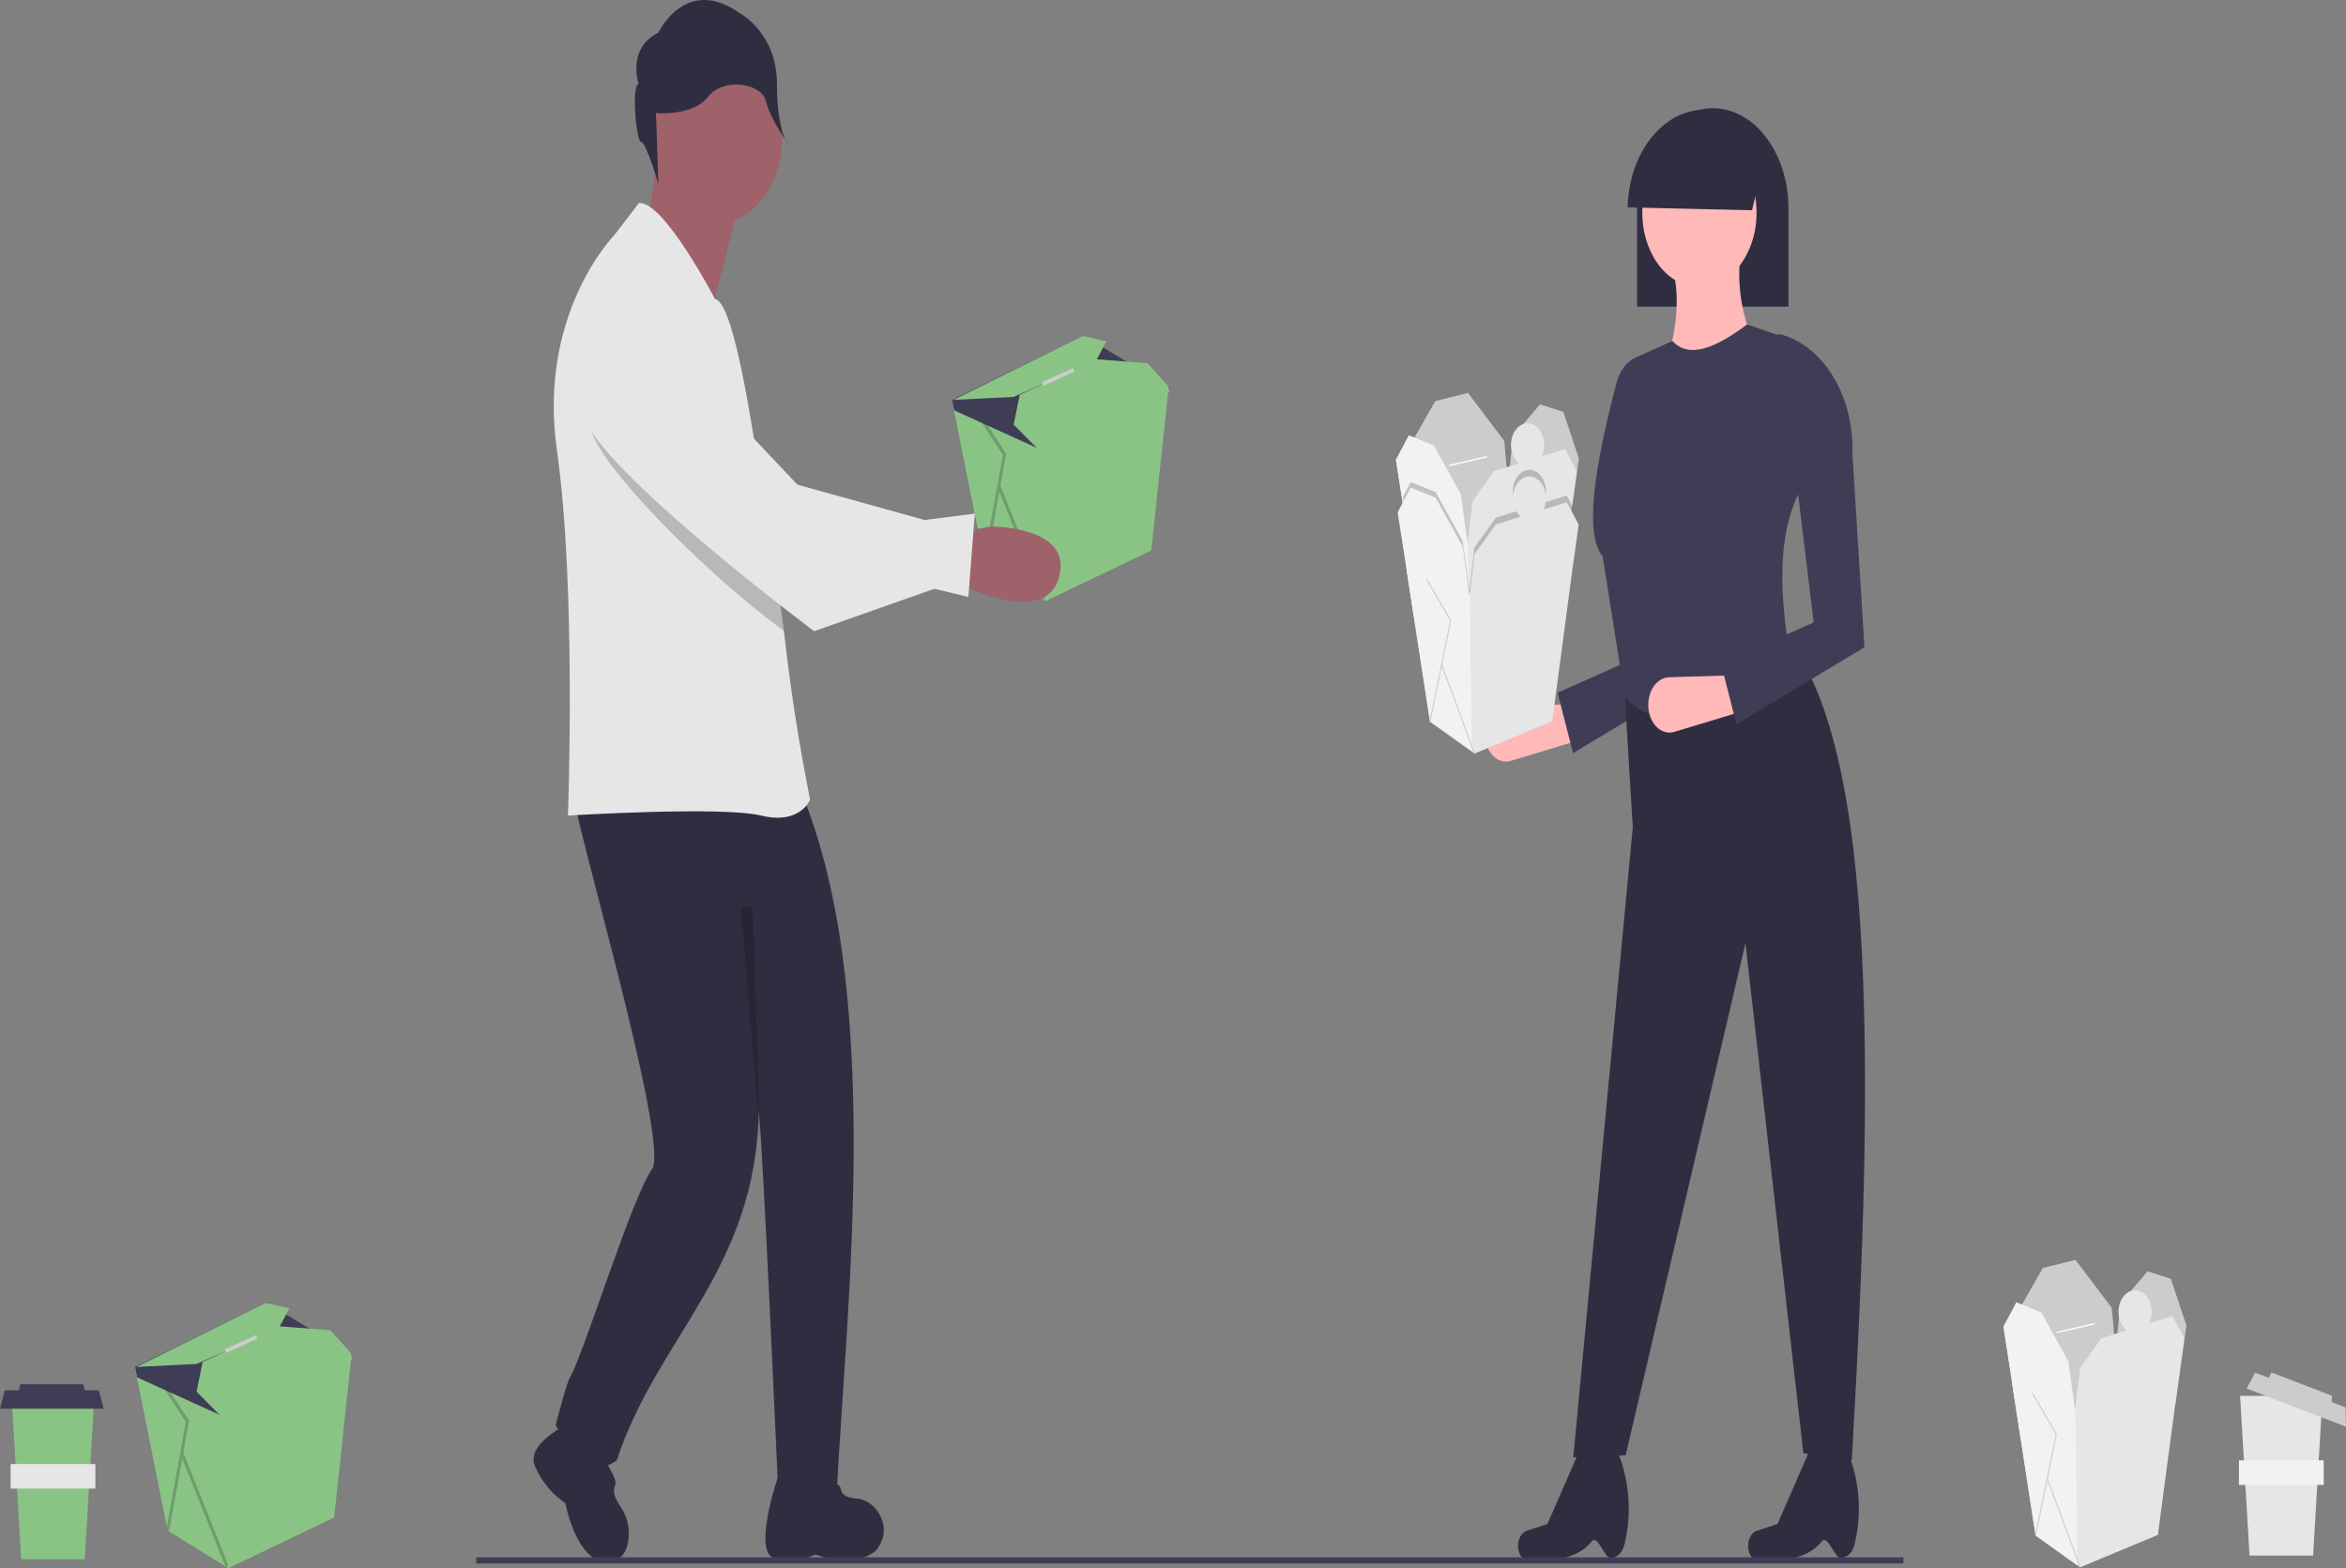 <svg width="377" height="252" viewBox="0 0 377 252" fill="none" xmlns="http://www.w3.org/2000/svg">
<rect x="0" y="0" width="377" height="252" fill="#808080" stroke="none"/>
<g clip-path="url(#clip0_468_411)">
<path d="M187.809 62.19L187.799 62.276L187.772 62.524L185 88.47L168.023 96.593L167.757 96.427L158.253 90.54L153.338 65.949L153.001 64.261L153.104 64.209L174.13 53.908L187.796 62.18L187.809 62.19Z" fill="#8AC485"/>
<path d="M167.757 96.427L158.253 90.54L153.001 64.261L153.104 64.21L166.802 71.746L167.757 96.427Z" fill="#8AC485"/>
<path opacity="0.2" d="M167.995 96.127L160.765 78.059L161.694 72.937L157.321 66.221L156.948 66.634L161.161 73.104L158.014 90.467L158.49 90.614L160.593 79.007L167.561 96.421L167.995 96.127Z" fill="black"/>
<path d="M187.809 62.508L187.772 62.524L166.802 72.065L153.338 65.949L153.001 64.261L153.104 64.21L174.13 53.908L187.796 62.18L187.799 62.276L187.809 62.508Z" fill="#3F3D56"/>
<path d="M167.169 72.543L162.894 68.243L163.871 63.464L176.084 57.73L184.389 58.367L187.687 62.031L187.931 62.986L167.169 72.543Z" fill="#8AC485"/>
<path d="M153.245 64.261L162.893 63.783L168.12 61.469L176.269 57.73L177.793 54.864L173.99 53.976L153.245 64.261Z" fill="#8AC485"/>
<path d="M172.468 59.135L167.438 61.437L167.599 62.038L172.63 59.736L172.468 59.135Z" fill="#CCCCCC"/>
<path d="M106.203 21.882L103.844 37.26L114.85 48.025L119.96 28.033L106.203 21.882Z" fill="#9F616A"/>
<path d="M115.047 35.979C120.908 35.979 125.66 29.782 125.66 22.138C125.66 14.495 120.908 8.298 115.047 8.298C109.185 8.298 104.434 14.495 104.434 22.138C104.434 29.782 109.185 35.979 115.047 35.979Z" fill="#9F616A"/>
<path d="M92.053 127.004C92.102 131.47 107.015 181.166 104.944 187.637C101.68 191.988 94.659 215.146 91.66 221.324C91.267 221.324 89.302 229.013 89.302 229.013C89.302 229.013 94.019 238.752 99.129 234.651C105.554 214.944 121.645 203.952 121.93 178.267C122.706 186.381 124.999 238.464 124.999 238.464C124.999 238.464 124.559 238.707 134.459 239.944C135.996 209.716 142.276 158.288 128.215 125.979C123.892 123.416 92.053 127.004 92.053 127.004Z" fill="#2F2E41"/>
<path d="M124.999 237.45C124.539 238.602 121.244 249.24 124.243 250.307C127.701 251.537 131.054 249.813 131.054 249.813C131.054 249.813 137.108 252.281 140.813 249.145C142.542 246.89 142.149 244.84 141.324 243.353C140.905 242.621 140.368 242.017 139.751 241.583C139.134 241.15 138.452 240.897 137.753 240.843C135.872 240.668 135.275 240.214 135.06 239.09C134.745 237.45 124.999 237.45 124.999 237.45Z" fill="#2F2E41"/>
<path d="M92.657 228.16C92.657 228.16 84.209 231.64 85.988 235.699C87.143 238.214 88.829 240.243 90.846 241.541C90.846 241.541 92.608 251.013 97.499 251.013C99.944 251.013 100.778 249.201 101 247.389C101.101 246.485 101.049 245.562 100.848 244.687C100.646 243.812 100.301 243.004 99.836 242.32C98.601 240.463 98.425 239.591 98.882 238.598C99.549 237.148 92.657 228.16 92.657 228.16Z" fill="#2F2E41"/>
<path d="M130.182 128.505C130.182 128.505 128.608 132.606 122.319 131.066C116.03 129.531 91.268 131.066 91.268 131.066C91.268 131.066 92.641 94.416 89.497 72.373C86.352 50.33 98.734 37.772 98.734 37.772L102.665 32.645C106.597 32.136 114.899 48.046 114.899 48.046C117.631 48.643 120.181 63.787 122.357 78.117C122.485 78.936 122.606 79.746 122.728 80.555C123.73 87.237 125.127 94.673 125.963 101.35C126.023 101.823 126.08 102.292 126.133 102.761C127.127 111.431 128.479 120.025 130.182 128.505Z" fill="#E6E6E6"/>
<path d="M102.633 13.521C102.633 13.521 100.648 7.828 105.807 5.24C105.807 5.24 110.173 -4.076 118.903 2.135C118.903 2.135 124.856 5.24 124.856 13.521C124.856 21.801 126.84 23.354 126.84 23.354C126.84 23.354 123.886 19.4 123.092 16.295C122.298 13.19 116.125 12.486 113.744 15.591C111.363 18.696 105.41 18.178 105.41 18.178L105.807 29.564C105.807 29.564 103.823 22.836 103.029 22.836C102.236 22.836 101.442 13.521 102.633 13.521Z" fill="#2F2E41"/>
<path opacity="0.2" d="M125.963 101.35C116.587 94.703 101.398 80.126 96.498 72.24C90.038 61.853 97.084 53.958 97.084 53.958C105.072 47.385 114.623 69.936 114.623 69.936L122.357 78.118C122.486 78.937 122.607 79.746 122.728 80.555C123.731 87.237 125.127 94.673 125.963 101.35Z" fill="black"/>
<path d="M153.952 93.69C153.952 93.69 167.892 101.07 170.186 92.774C172.481 84.478 159.18 84.62 159.18 84.62L153.959 85.585L153.952 93.69Z" fill="#9F616A"/>
<path d="M95.297 50.581C95.297 50.581 88.255 58.481 94.71 68.865C101.164 79.249 130.828 101.436 130.828 101.436L150.15 94.624L155.618 95.929L156.649 82.541L148.594 83.567L128.145 77.889L115.105 64.091C115.105 64.091 103.283 44.012 95.297 50.581Z" fill="#E6E6E6"/>
<path opacity="0.2" d="M120.953 145.751L122.185 183.294L119.061 145.751H120.953Z" fill="black"/>
<path d="M253.974 118.895L242.789 122.274C241.924 122.536 241.015 122.347 240.255 121.748C239.494 121.149 238.943 120.187 238.718 119.067C238.588 118.417 238.572 117.737 238.671 117.078C238.771 116.419 238.984 115.798 239.294 115.262C239.604 114.725 240.003 114.287 240.461 113.981C240.919 113.674 241.425 113.506 241.94 113.491L252.743 113.163L253.974 118.895Z" fill="#FFB9B9"/>
<path d="M252.787 121.035L250.303 111.317L265.195 104.683L261.243 59.292C268.359 60.979 271.746 68.276 271.428 77.7L273.355 108.674L252.787 121.035Z" fill="#3F3D56"/>
<path d="M263.075 49.284H287.406V33.505C287.414 29.244 286.134 25.15 283.842 22.112C282.723 20.615 281.385 19.426 279.907 18.616C278.43 17.805 276.843 17.389 275.24 17.392C272.038 17.399 268.968 19.05 266.692 21.986C264.417 24.923 263.119 28.909 263.079 33.084C263.077 33.228 263.075 33.365 263.075 33.505L263.075 49.284Z" fill="#2F2E41"/>
<path d="M297.577 234.706L289.8 233.543L280.493 151.571L261.241 233.875L252.826 234.208L262.388 132.949L260.986 109.838L284.828 100.028C301.714 115.401 301.365 169.699 297.577 234.706Z" fill="#2F2E41"/>
<path d="M273.095 46.156C278.165 46.156 282.275 40.797 282.275 34.185C282.275 27.573 278.165 22.213 273.095 22.213C268.025 22.213 263.915 27.573 263.915 34.185C263.915 40.797 268.025 46.156 273.095 46.156Z" fill="#FFB9B9"/>
<path d="M282.278 55.8L266.724 61.121C269.344 54.548 270.183 48.413 268.764 42.831L279.728 40.503C279.024 45.84 279.938 51.326 282.278 55.8Z" fill="#FFB9B9"/>
<path d="M287.506 104.517C278.781 111.753 268.618 120.065 261.113 111.999L257.543 89.387C254.706 86.091 255.964 75.921 259.8 61.425C260.044 60.505 260.445 59.669 260.973 58.981C261.501 58.293 262.142 57.771 262.848 57.454L268.763 54.803C271.385 57.678 275.682 55.963 280.748 52.142L286.613 54.138L289.163 79.078C285.482 86.27 286.125 95.847 287.506 104.517Z" fill="#3F3D56"/>
<path d="M280.238 114.239L269.054 117.619C268.189 117.88 267.279 117.691 266.519 117.092C265.759 116.494 265.208 115.532 264.983 114.411C264.852 113.761 264.836 113.082 264.936 112.423C265.036 111.764 265.249 111.143 265.559 110.606C265.868 110.07 266.267 109.632 266.726 109.325C267.184 109.018 267.689 108.851 268.204 108.835L279.008 108.508L280.238 114.239Z" fill="#FFB9B9"/>
<path d="M296.223 250.378C294.917 251.155 293.823 246.337 292.721 247.749C289.639 251.699 282.246 250.813 282.246 250.813C281.998 250.709 281.768 250.541 281.572 250.318C281.375 250.094 281.215 249.822 281.101 249.516C280.988 249.209 280.923 248.876 280.911 248.537C280.899 248.197 280.94 247.858 281.032 247.539C281.141 247.158 281.32 246.818 281.553 246.547C281.786 246.276 282.066 246.083 282.368 245.984L285.646 244.916L290.792 233.113L296.401 232.187L296.543 232.489C297.627 234.768 298.326 237.322 298.593 239.982C298.86 242.641 298.69 245.344 298.092 247.91C297.626 249.859 296.991 249.921 296.223 250.378Z" fill="#2F2E41"/>
<path d="M259.249 250.378C257.943 251.155 256.849 246.337 255.747 247.749C252.665 251.699 245.272 250.813 245.272 250.813C245.023 250.709 244.794 250.541 244.597 250.318C244.4 250.094 244.24 249.822 244.127 249.516C244.013 249.209 243.949 248.876 243.937 248.537C243.925 248.197 243.966 247.858 244.057 247.539C244.167 247.158 244.346 246.818 244.579 246.547C244.811 246.276 245.091 246.083 245.394 245.984L248.671 244.916L253.818 233.113L259.426 232.187L259.568 232.489C260.652 234.768 261.351 237.322 261.619 239.982C261.886 242.641 261.715 245.344 261.118 247.91C260.651 249.859 260.016 249.921 259.249 250.378Z" fill="#2F2E41"/>
<path d="M283.86 24.2L281.548 33.792L261.559 33.329C261.627 29.973 262.497 26.728 264.048 24.049C265.6 21.369 267.754 19.388 270.21 18.382C272.666 17.377 275.302 17.397 277.75 18.44C280.197 19.483 282.333 21.497 283.86 24.2H283.86Z" fill="#2F2E41"/>
<path d="M279.049 116.38L276.565 106.661L291.457 100.028L285.824 53.653C289.265 54.468 292.363 56.882 294.544 60.447C296.726 64.013 297.844 68.488 297.69 73.044L299.617 104.018L279.049 116.38Z" fill="#3F3D56"/>
<path d="M243.48 90.18L227.991 94.523L224.827 74.65L230.656 64.442L235.902 63.139L241.731 70.849L243.48 90.18Z" fill="#CCCCCC"/>
<path d="M236.321 91.046H226.994L225.722 82.86L224.33 73.888L226.411 69.98L230.41 71.609L234.739 79.43L235.825 87.4L235.901 87.967L236.321 91.046Z" fill="#E6E6E6"/>
<path d="M251.974 86.27L241.232 87.899L243.147 70.089L247.477 64.985L251.225 66.18L253.723 73.673L251.974 86.27Z" fill="#CCCCCC"/>
<path d="M253.39 75.734L252.391 82.904L249.145 107.335L236.654 112.551L236.223 112.245L229.491 107.444L225.703 82.85L225.722 82.86L235.738 88.115L235.825 87.4L235.886 86.881L236.654 80.516L240.067 75.734L251.476 72.151L253.39 75.734Z" fill="#E6E6E6"/>
<path d="M245.48 74.976C246.951 74.976 248.144 73.42 248.144 71.501C248.144 69.582 246.951 68.026 245.48 68.026C244.008 68.026 242.815 69.582 242.815 71.501C242.815 73.42 244.008 74.976 245.48 74.976Z" fill="#E6E6E6"/>
<path d="M238.927 73.294L232.849 74.706L232.878 74.92L238.957 73.508L238.927 73.294Z" fill="white"/>
<path d="M236.223 112.245L229.491 107.444L225.703 82.85L225.722 82.86L224.33 73.888L226.411 69.98L230.41 71.609L234.739 79.43L235.825 87.4L235.886 86.881L235.901 87.967L235.943 91.046L236.223 112.245Z" fill="#F2F2F2"/>
<path d="M229.571 107.474L229.41 107.418L232.73 91.18L228.928 84.643L229.061 84.512L232.912 91.133L229.571 107.474Z" fill="#CCCCCC"/>
<path d="M231.445 98.204L231.295 98.299L236.577 112.597L236.727 112.503L231.445 98.204Z" fill="#CCCCCC"/>
<path opacity="0.2" d="M252.733 81.416L252.107 85.922L252.076 85.926L249.276 106.989L236.785 112.202L236.71 112.249L236.66 112.113L229.623 107.098L229.543 107.07L229.586 106.857L225.834 82.501L225.854 82.51L225.438 79.837L225.749 79.254L226.709 77.451L230.706 79.08L235.036 86.899L235.099 87.364L235.554 90.7L235.736 92.04L236.122 94.871L236.488 91.829L236.62 90.735L236.951 87.985L240.366 83.207L241.884 82.73L242.94 82.398L244.394 81.942C243.944 81.584 243.584 81.06 243.362 80.436C243.139 79.812 243.064 79.116 243.146 78.436C243.227 77.756 243.461 77.123 243.819 76.617C244.176 76.111 244.641 75.754 245.154 75.593C245.667 75.432 246.205 75.473 246.701 75.711C247.196 75.949 247.625 76.374 247.935 76.931C248.245 77.488 248.421 78.152 248.441 78.84C248.461 79.528 248.324 80.208 248.048 80.794L251.774 79.623L252.693 81.342L252.733 81.416Z" fill="black"/>
<path d="M236.619 99.605H227.293L224.628 82.447L226.71 78.537L230.707 80.166L235.037 87.985L236.619 99.605Z" fill="#E6E6E6"/>
<path d="M249.443 115.894L236.951 121.107L229.79 116.003L226.001 91.406L236.036 96.672L236.951 89.071L240.366 84.293L251.774 80.709L253.69 84.293L252.69 91.46L249.443 115.894Z" fill="#E6E6E6"/>
<path d="M245.778 83.532C247.25 83.532 248.443 81.977 248.443 80.057C248.443 78.138 247.25 76.582 245.778 76.582C244.306 76.582 243.113 78.138 243.113 80.057C243.113 81.977 244.306 83.532 245.778 83.532Z" fill="#E6E6E6"/>
<path d="M236.528 120.634L229.797 115.833L226.009 91.239L226.028 91.249L224.635 82.277L226.716 78.369L230.716 79.998L235.045 87.819L236.131 95.788L236.191 95.27L236.207 96.356L236.248 99.435L236.528 120.634Z" fill="#F2F2F2"/>
<path d="M229.869 116.031L229.709 115.975L233.029 99.737L229.227 93.2L229.359 93.068L233.211 99.69L229.869 116.031Z" fill="#CCCCCC"/>
<path d="M231.747 106.761L231.597 106.855L236.879 121.154L237.029 121.06L231.747 106.761Z" fill="#CCCCCC"/>
<path d="M341.106 229.507L325.617 233.851L322.453 213.978L328.282 203.769L333.528 202.466L339.357 210.176L341.106 229.507Z" fill="#CCCCCC"/>
<path d="M333.947 230.373H324.619L323.348 222.187L321.956 213.216L324.037 209.307L328.036 210.936L332.365 218.757L333.451 226.727L333.527 227.294L333.947 230.373Z" fill="#E6E6E6"/>
<path d="M349.6 225.598L338.858 227.227L340.773 209.417L345.103 204.313L348.851 205.507L351.349 213L349.6 225.598Z" fill="#CCCCCC"/>
<path d="M351.016 215.061L350.017 222.232L346.771 246.663L334.28 251.879L333.848 251.573L327.117 246.771L323.329 222.177L323.348 222.187L333.364 227.443L333.451 226.727L333.512 226.209L334.28 219.843L337.693 215.061L349.102 211.479L351.016 215.061Z" fill="#E6E6E6"/>
<path d="M343.106 214.304C344.577 214.304 345.77 212.748 345.77 210.829C345.77 208.909 344.577 207.353 343.106 207.353C341.634 207.353 340.441 208.909 340.441 210.829C340.441 212.748 341.634 214.304 343.106 214.304Z" fill="#E6E6E6"/>
<path d="M336.554 212.622L330.475 214.034L330.504 214.247L336.583 212.836L336.554 212.622Z" fill="white"/>
<path d="M333.849 251.573L327.117 246.771L323.329 222.177L323.348 222.187L321.956 213.216L324.037 209.307L328.036 210.936L332.365 218.757L333.451 226.727L333.512 226.209L333.527 227.294L333.569 230.373L333.849 251.573Z" fill="#F2F2F2"/>
<path d="M327.197 246.802L327.036 246.746L330.356 230.508L326.554 223.971L326.687 223.84L330.538 230.461L327.197 246.802Z" fill="#CCCCCC"/>
<path d="M329.072 237.532L328.922 237.626L334.203 251.925L334.353 251.831L329.072 237.532Z" fill="#CCCCCC"/>
<path d="M371.714 249.984H361.497L359.983 224.324H373.227L371.714 249.984Z" fill="#E6E6E6"/>
<path d="M373.418 234.687H359.795V238.634H373.418V234.687Z" fill="#F2F2F2"/>
<path d="M376.916 226.166L374.738 225.33L374.71 224.29L365.03 220.572L364.574 221.425L362.397 220.589L361.029 223.15L377 229.285L376.916 226.166Z" fill="#CCCCCC"/>
<path d="M56.507 217.597L56.497 217.683L56.47 217.932L53.697 243.877L36.721 252L36.455 251.834L26.951 245.948L22.036 221.356L21.699 219.668L21.802 219.617L42.828 209.315L56.494 217.588L56.507 217.597Z" fill="#8AC485"/>
<path d="M36.455 251.834L26.951 245.948L21.699 219.668L21.802 219.617L35.5 227.154L36.455 251.834Z" fill="#8AC485"/>
<path opacity="0.2" d="M36.693 251.534L29.463 233.466L30.392 228.345L26.018 221.628L25.646 222.041L29.859 228.511L26.712 245.874L27.188 246.021L29.291 234.415L36.259 251.829L36.693 251.534Z" fill="black"/>
<path d="M56.507 217.916L56.47 217.932L35.5 227.472L22.036 221.356L21.699 219.668L21.802 219.617L42.828 209.315L56.494 217.588L56.497 217.683L56.507 217.916Z" fill="#3F3D56"/>
<path d="M35.864 227.95L31.589 223.65L32.566 218.872L44.779 213.138L53.084 213.775L56.382 217.438L56.626 218.394L35.864 227.95Z" fill="#8AC485"/>
<path d="M21.942 219.668L31.591 219.19L36.818 216.877L44.967 213.138L46.491 210.271L42.688 209.384L21.942 219.668Z" fill="#8AC485"/>
<path d="M41.166 214.542L36.135 216.844L36.297 217.445L41.328 215.143L41.166 214.542Z" fill="#CCCCCC"/>
<path d="M13.622 250.574H3.406L1.892 224.914H15.136L13.622 250.574Z" fill="#8AC485"/>
<path d="M15.327 235.277H1.705V239.224H15.327V235.277Z" fill="#E6E6E6"/>
<path d="M15.893 223.434H13.622L13.37 222.447H3.28L3.027 223.434H0.757L0 226.394H16.649L15.893 223.434Z" fill="#3F3D56"/>
<path d="M305.874 250.271H76.53V251.258H305.874V250.271Z" fill="#3F3D56"/>
</g>
<defs>
<clipPath id="clip0_468_411">
<rect width="377" height="252" fill="white"/>
</clipPath>
</defs>
</svg>
